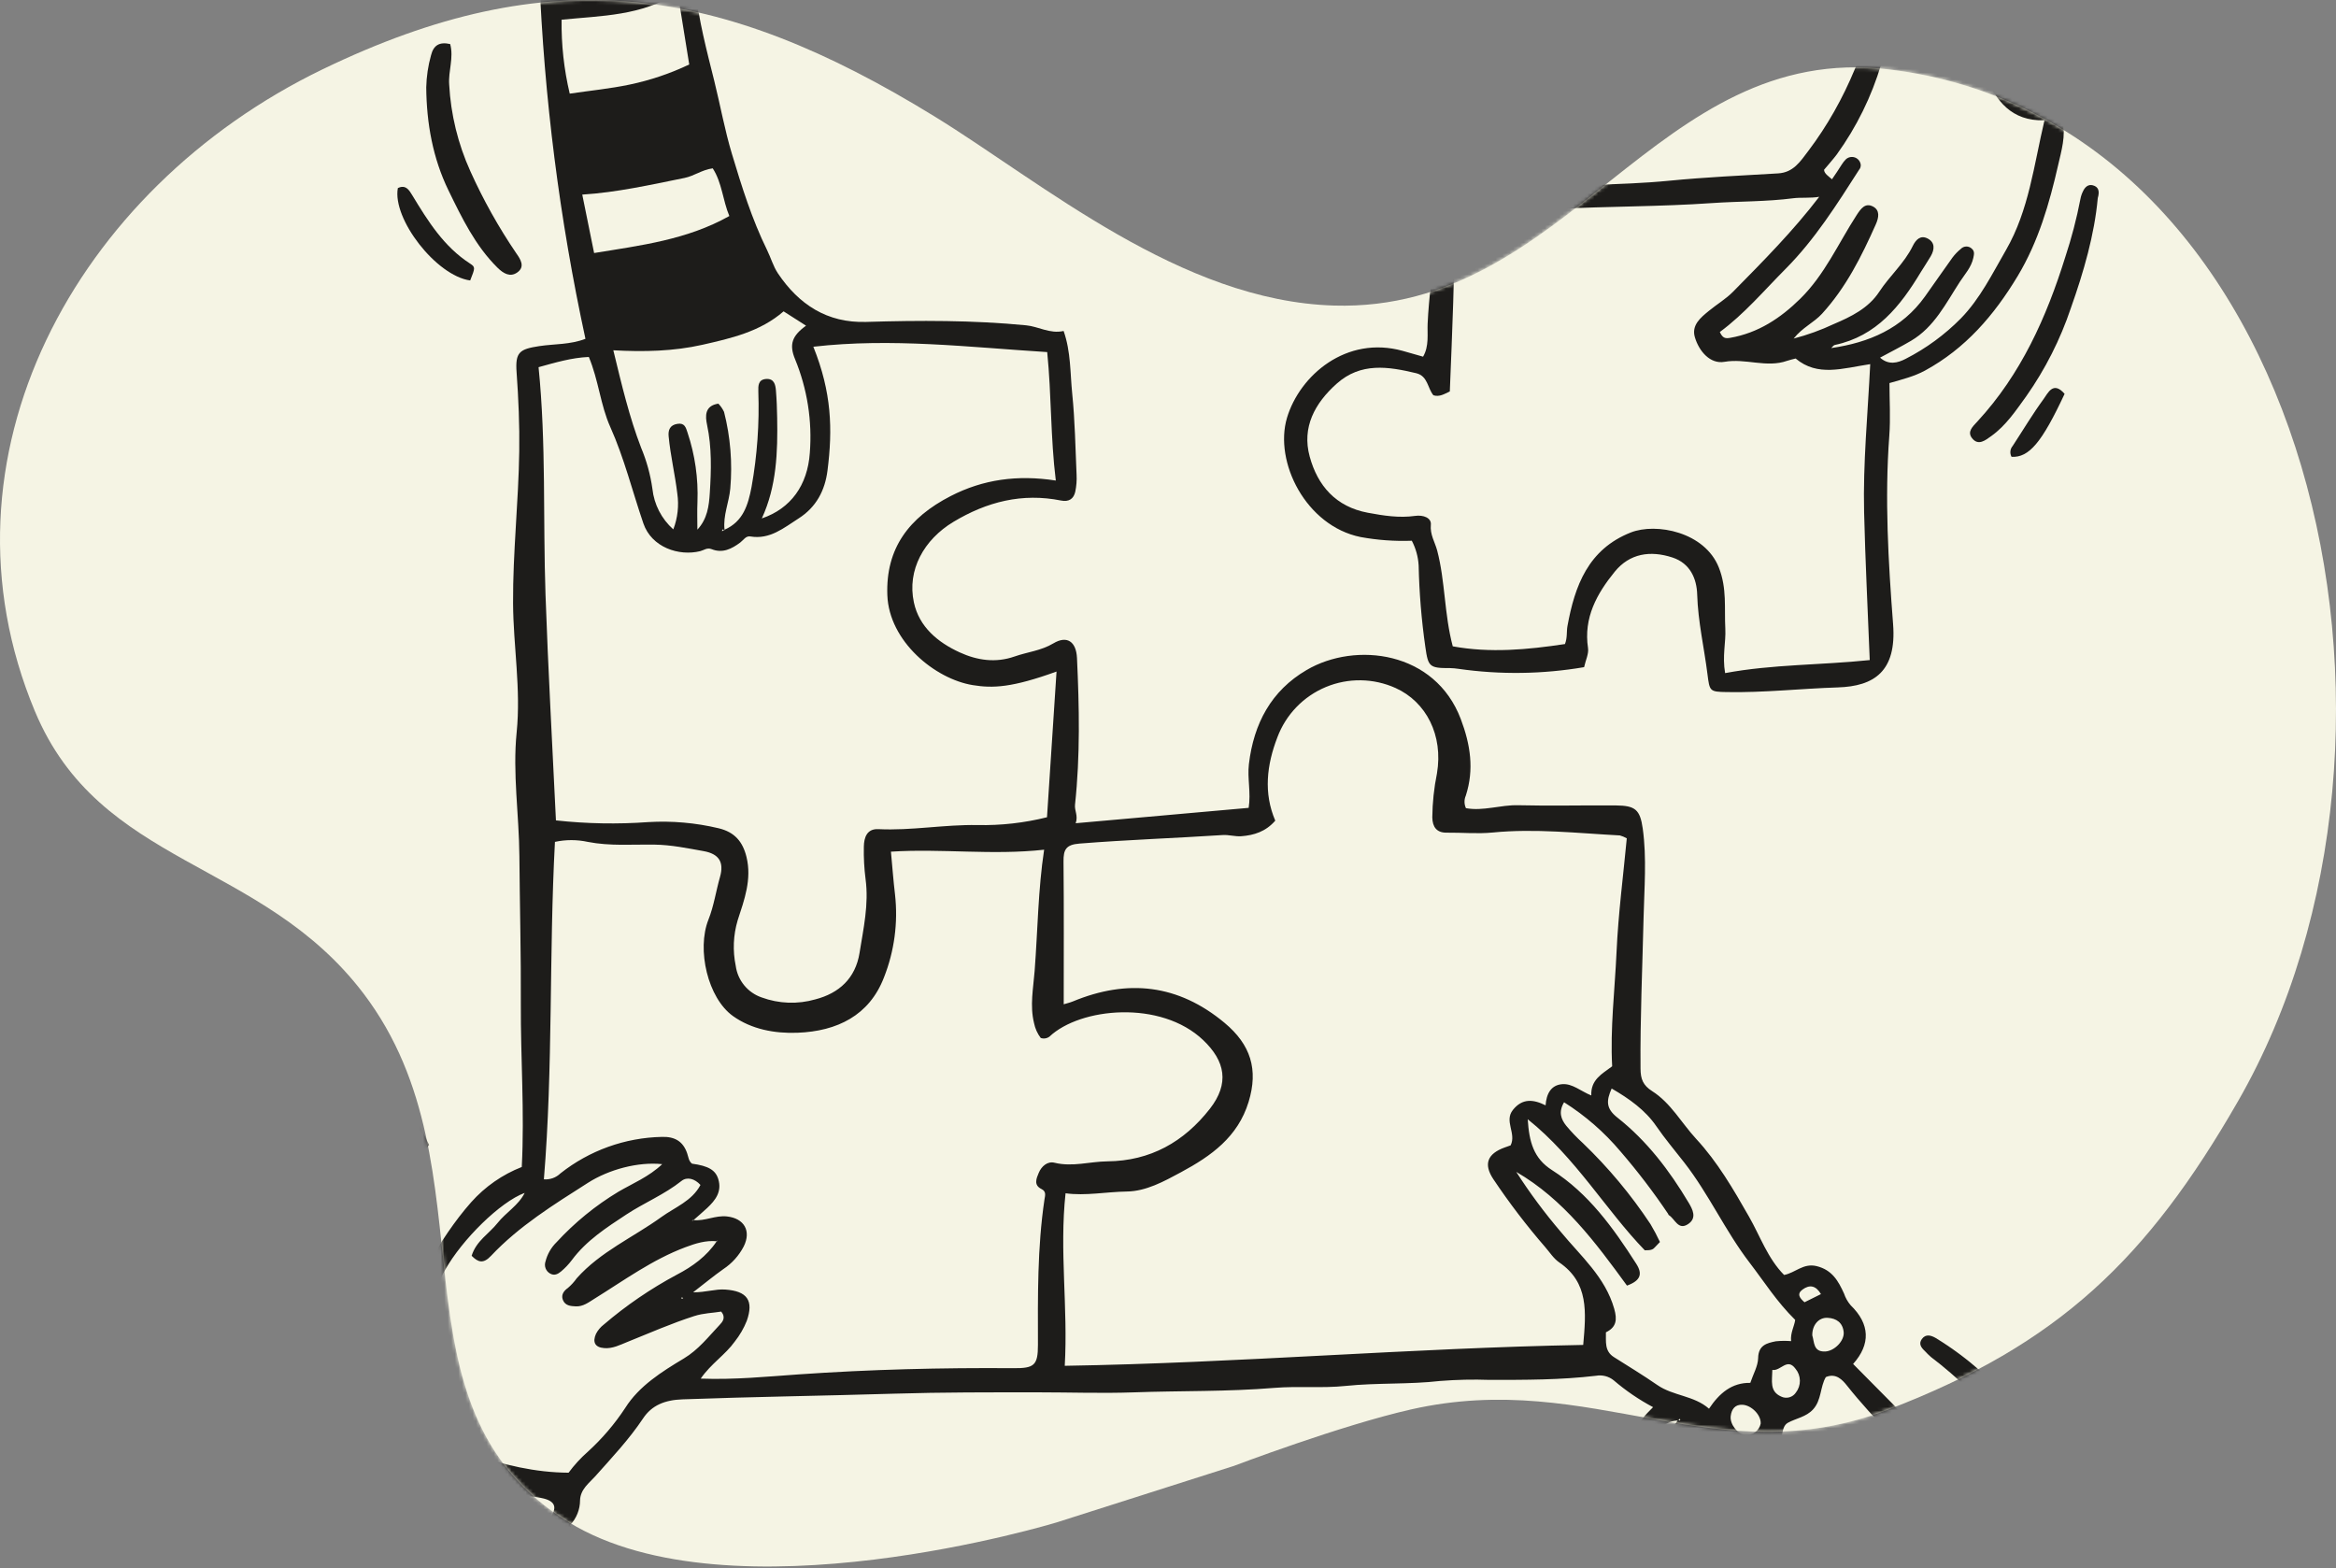 <svg width="660" height="443" viewBox="0 0 660 443" fill="none" xmlns="http://www.w3.org/2000/svg">
<rect x="0" y="0" width="660" height="443" fill="#808080" stroke="none"/>
<path d="M533.632 19.604C653 33.979 692.201 206.942 632.294 311.156C606.691 355.695 581.608 379.789 533.632 398.186C484.431 417.052 450.092 386.556 398.696 398.186C378.685 402.714 348.64 414.141 348.64 414.141L298.583 430.097C298.583 430.097 206.675 458.162 160.746 430.097C107.326 397.455 140.557 330.554 102.709 280.695C73.804 242.617 28.262 245.032 9.85 200.917C-20.035 129.312 21.24 53.398 91.101 19.604C155.426 -11.511 203.246 -4.501 264.106 32.937C294.636 51.718 333.583 85.072 376.933 86.327C443.419 88.253 467.595 11.652 533.632 19.604Z" fill="#F5F4E4"/>
<mask id="mask0_2780_1926" style="mask-type:alpha" maskUnits="userSpaceOnUse" x="0" y="0" width="660" height="443">
<path d="M533.632 19.604C653 33.979 692.201 206.942 632.294 311.156C606.691 355.695 581.608 379.789 533.632 398.186C484.431 417.052 450.092 386.556 398.696 398.186C378.685 402.714 348.64 414.141 348.64 414.141L298.583 430.097C298.583 430.097 206.675 458.162 160.746 430.097C107.326 397.455 140.557 330.554 102.709 280.695C73.804 242.617 28.262 245.032 9.85 200.917C-20.035 129.312 21.24 53.398 91.101 19.604C155.426 -11.511 203.246 -4.501 264.106 32.937C294.636 51.718 333.583 85.072 376.933 86.327C443.419 88.253 467.595 11.652 533.632 19.604Z" fill="#E4F5F2"/>
</mask>
<g mask="url(#mask0_2780_1926)">
<path d="M533.669 -7.546C533.936 -7.572 534.204 -7.591 534.473 -7.594C535.084 -7.554 535.691 -7.47 536.289 -7.34C537.236 -5.251 536.377 -3.406 535.947 -0.771C551.253 -1.864 566.062 3.935 581.924 0.01C583.281 -1.542 582.344 -4.695 584.179 -7.252C584.789 -7.522 585.449 -7.661 586.117 -7.661C586.784 -7.661 587.444 -7.522 588.054 -7.252C588.456 -6.631 588.691 -5.917 588.739 -5.179C588.787 -4.441 588.645 -3.703 588.328 -3.035C586.249 1.728 587.322 6.033 589.216 10.592C592.193 17.728 590.592 24.209 585.136 29.666C583.847 30.954 582.324 32.087 582.764 34.147C583.691 38.422 582.412 42.61 581.514 46.563C579.025 57.486 575.931 68.254 570.035 78.044C563.397 89.055 555.324 98.466 543.864 104.703C540.828 106.343 537.577 107.153 533.839 108.227C533.839 113.127 534.161 118.145 533.79 123.123C532.462 140.909 533.507 158.636 534.864 176.353C535.889 189.697 529.495 193.885 519.245 194.207C508.781 194.539 498.326 195.73 487.842 195.525C483.03 195.437 483.03 195.31 482.415 190.439C481.478 182.962 479.74 175.611 479.516 167.987C479.389 163.536 477.573 159.153 472.517 157.503C466.26 155.454 460.422 156.352 456.215 161.525C451.197 167.695 447.371 174.508 448.669 183.079C448.923 184.689 448.005 186.476 447.566 188.487C435.841 190.486 423.877 190.647 412.102 188.965C411.301 188.84 410.492 188.768 409.682 188.75C403.883 188.78 403.493 188.379 402.722 182.854C401.619 175.205 400.984 167.495 400.818 159.768C400.68 157.324 400.021 154.938 398.885 152.769C394.036 152.947 389.182 152.597 384.409 151.725C368.966 148.591 359.898 130.493 363.626 118.018C367.209 106.08 380.358 94.678 396.347 99.139C398.192 99.656 400.027 100.193 402.067 100.769C403.815 97.792 403.229 94.336 403.356 91.427C403.678 83.999 404.898 76.629 404.898 69.191C404.846 68.216 404.882 67.24 405.006 66.272C406.743 56.657 406.841 54.763 417.862 54.861C428.678 54.958 439.357 52.654 450.182 52.245C457.298 51.981 464.434 51.766 471.55 51.063C481.8 50.058 492.108 49.589 502.397 48.984C506.692 48.73 508.654 45.626 510.899 42.659C521.822 28.202 528.07 11.773 531.613 -5.807C531.879 -7.124 532.765 -8.133 533.8 -6.825C534.696 -5.695 534.614 -2.07 534.857 -0.617C534.876 -0.249 535.025 0.102 535.278 0.371C535.535 0.541 535.838 0.631 536.147 0.629C544.626 1.396 553.108 2.163 561.609 2.636C565.287 2.925 568.983 2.905 572.658 2.577C577.649 2.014 582.531 0.415 587.553 0.456C586.72 -0.591 586.161 -1.83 585.929 -3.147C585.696 -4.465 585.797 -5.82 586.223 -7.089C577.834 -7.682 577.611 -7.768 572.953 -7.682C571.175 -7.649 566.923 -7.682 565.144 -7.682C549.526 -7.682 548.051 -7.627 538.472 -6.99C536.839 -6.753 535.174 -6.904 533.611 -7.433" fill="#F5F4E4"/>
<path d="M525.971 480.396C526.283 478.786 525.346 477.683 524.555 476.423C519.616 468.497 514.472 460.668 509.962 452.508C504.505 442.629 499.673 432.409 494.421 422.413C493.035 419.758 492.118 416.722 489.677 414.691C481.634 421.622 477.046 419.201 472.136 414.994C468.348 416.146 465.82 415.238 463.467 412.163C458.85 406.13 462.716 401.884 467.05 397.55C463.068 395.438 459.332 392.891 455.912 389.956C455.224 389.402 454.426 389.002 453.571 388.781C452.715 388.561 451.823 388.525 450.953 388.677C440.957 389.868 430.913 389.848 420.858 389.848C416.2 389.681 411.536 389.782 406.889 390.151C398.046 391.166 389.123 390.629 380.24 391.547C373.564 392.25 366.76 391.556 360.063 392.103C346.797 393.206 333.512 392.894 320.236 393.372C311.314 393.685 302.314 393.362 293.372 393.362C279.794 393.362 266.186 393.323 252.598 393.743C232.675 394.348 212.752 394.612 192.828 395.344C187.85 395.52 184.16 397.003 181.681 400.742C177.717 406.687 172.876 411.802 168.171 417.093C166.511 418.957 163.983 420.724 163.885 423.857C163.881 426.46 162.878 428.962 161.084 430.847C163.788 435.161 163.983 435.62 162.46 439.427C159.509 446.611 155.794 453.458 151.381 459.848C146.715 466.75 141.892 473.554 137.139 480.396H44.326C50.29 469.278 57.679 459.077 64.688 448.623C71.258 438.812 78.169 429.256 85.236 419.806C87.355 416.976 91.044 414.838 91.64 411.499C92.331 407.497 94.463 403.886 97.633 401.347C105.638 394.719 105.921 384.372 110.529 376.163C117.557 363.658 123.511 350.519 133.146 339.625C137.056 335.24 141.946 331.838 147.417 329.697C148.228 314.079 147.076 298.841 147.154 283.594C147.222 269.674 146.851 255.744 146.744 241.824C146.656 230.169 144.801 218.484 145.973 206.887C147.213 194.607 145.026 182.571 144.958 170.408C144.879 156.078 146.5 141.827 146.705 127.516C146.812 120.039 146.49 112.61 145.953 105.152C145.543 99.471 146.803 98.632 152.376 97.782C156.623 97.138 161.074 97.402 165.408 95.723C158.095 61.951 153.728 27.607 152.357 -6.92C153.382 -7.935 154.748 -7.613 156.017 -7.613C167.741 -7.642 179.465 -7.545 191.179 -7.681C194.556 -7.721 196.079 -6.783 196.46 -3.123C197.387 5.682 199.661 14.253 201.799 22.833C203.507 29.695 204.747 36.695 206.787 43.459C209.56 52.694 212.439 61.918 216.715 70.626C217.789 72.803 218.452 75.223 219.78 77.215C225.705 86.039 233.71 91.291 244.73 90.949C259.802 90.49 274.874 90.451 289.907 91.906C293.441 92.248 296.633 94.385 300.508 93.507C302.578 99.383 302.343 105.387 302.939 111.224C303.71 118.809 303.837 126.462 304.169 134.095C304.256 135.715 304.131 137.34 303.798 138.927C303.349 140.919 302.021 141.856 299.815 141.417C288.823 139.21 278.837 141.739 269.339 147.459C261.071 152.447 256.22 161.028 258.211 170.223C259.695 177.085 264.917 181.458 271.145 184.309C276.094 186.574 281.297 187.345 286.656 185.47C290.278 184.192 294.134 183.85 297.599 181.771C301.465 179.448 304.061 181.253 304.286 185.89C304.93 199.713 305.213 213.545 303.729 227.338C303.544 229.027 304.676 230.442 303.915 232.58C320.383 231.116 336.548 229.681 352.791 228.236C353.474 223.882 352.381 219.899 352.859 215.868C354.216 204.437 359.146 195.144 369.171 189.287C383.022 181.175 405.464 183.957 412.727 203.158C415.441 210.343 416.544 217.371 414.142 224.78C413.895 225.339 413.771 225.945 413.777 226.556C413.784 227.167 413.922 227.77 414.181 228.324C419.072 229.222 423.943 227.367 428.931 227.494C438.127 227.728 447.332 227.474 456.537 227.553C461.945 227.601 463.37 228.656 464.131 234.073C465.293 242.449 464.561 250.912 464.366 259.317C464.034 273.529 463.38 287.733 463.507 301.965C463.536 304.854 464.2 306.621 466.796 308.271C472.058 311.609 475.064 317.242 479.213 321.742C485.275 328.292 489.726 335.964 494.158 343.735C497.311 349.25 499.439 355.527 504.066 360.202C507.229 359.607 509.474 356.805 513.212 357.694C517.664 358.758 519.411 361.959 521.002 365.454C521.408 366.668 522.044 367.791 522.876 368.763C528.353 374.074 528.548 379.774 523.569 385.348C532.531 394.426 541.55 403.436 550.414 412.593C559.863 422.344 569.234 432.174 578.527 442.082C586.971 451.073 595.258 460.2 603.634 469.249C606.965 472.761 610.066 476.484 612.917 480.396H525.971Z" fill="#F5F4E4"/>
<path d="M612.917 480.396C610.066 476.484 606.965 472.761 603.634 469.249C595.258 460.2 586.971 451.073 578.527 442.082C569.234 432.184 559.863 422.354 550.414 412.593C541.55 403.436 532.531 394.426 523.569 385.348C528.548 379.774 528.353 374.074 522.876 368.763C522.044 367.791 521.408 366.668 521.002 365.454C519.411 361.959 517.664 358.758 513.212 357.694C509.474 356.805 507.229 359.607 504.066 360.202C499.439 355.527 497.311 349.25 494.158 343.735C489.726 335.964 485.275 328.292 479.213 321.742C475.064 317.242 472.058 311.609 466.796 308.271C464.2 306.621 463.536 304.854 463.506 301.965C463.38 287.733 464.034 273.529 464.365 259.317C464.561 250.912 465.293 242.449 464.131 234.073C463.37 228.656 461.945 227.601 456.537 227.553C447.332 227.474 438.126 227.728 428.931 227.494C423.943 227.367 419.072 229.222 414.181 228.324C413.922 227.77 413.784 227.167 413.777 226.556C413.771 225.945 413.895 225.339 414.142 224.78C416.544 217.371 415.441 210.343 412.727 203.158C405.464 183.957 383.022 181.175 369.171 189.287C359.146 195.144 354.216 204.437 352.859 215.868C352.381 219.9 353.474 223.882 352.791 228.236C336.548 229.681 320.383 231.116 303.915 232.58C304.676 230.442 303.544 229.027 303.729 227.338C305.213 213.545 304.93 199.713 304.286 185.89C304.061 181.253 301.465 179.448 297.599 181.771C294.134 183.85 290.278 184.192 286.656 185.47C281.297 187.345 276.094 186.574 271.145 184.309C264.917 181.458 259.695 177.085 258.211 170.223C256.22 161.028 261.071 152.447 269.339 147.459C278.837 141.739 288.823 139.21 299.815 141.417C302.021 141.856 303.349 140.919 303.798 138.927C304.131 137.34 304.256 135.715 304.169 134.095C303.837 126.462 303.71 118.809 302.939 111.224C302.343 105.387 302.577 99.383 300.508 93.507C296.633 94.385 293.441 92.248 289.907 91.906C274.874 90.451 259.802 90.49 244.73 90.949C233.71 91.291 225.705 86.039 219.78 77.215C218.452 75.223 217.789 72.803 216.715 70.626C212.439 61.918 209.56 52.694 206.787 43.459C204.747 36.695 203.507 29.695 201.799 22.833C199.661 14.253 197.387 5.682 196.46 -3.123C196.079 -6.783 194.556 -7.721 191.179 -7.681C179.465 -7.545 167.741 -7.642 156.017 -7.613C154.748 -7.613 153.382 -7.935 152.357 -6.92C153.728 27.607 158.095 61.951 165.408 95.723C161.074 97.402 156.623 97.138 152.376 97.782C146.803 98.632 145.543 99.471 145.953 105.152C146.49 112.61 146.812 120.039 146.705 127.516C146.5 141.827 144.879 156.078 144.958 170.408C145.026 182.571 147.213 194.607 145.973 206.887C144.801 218.484 146.656 230.169 146.744 241.824C146.851 255.744 147.222 269.674 147.154 283.594C147.076 298.841 148.228 314.079 147.418 329.697C141.946 331.838 137.056 335.24 133.146 339.625C123.511 350.519 117.557 363.658 110.529 376.163C105.921 384.372 105.638 394.719 97.633 401.347C94.463 403.886 92.331 407.497 91.64 411.499C91.044 414.838 87.355 416.976 85.236 419.806C78.169 429.256 71.258 438.812 64.688 448.623C57.679 459.077 50.29 469.278 44.326 480.396H137.139C141.892 473.554 146.715 466.75 151.381 459.848C155.795 453.458 159.509 446.611 162.46 439.427C163.983 435.62 163.788 435.161 161.084 430.847C162.878 428.962 163.881 426.46 163.885 423.857C163.983 420.724 166.511 418.957 168.171 417.093C172.876 411.802 177.717 406.687 181.681 400.742C184.16 397.003 187.85 395.52 192.828 395.344C212.752 394.612 232.675 394.348 252.598 393.743C266.186 393.323 279.794 393.362 293.372 393.362C302.314 393.362 311.314 393.685 320.236 393.372C333.512 392.894 346.797 393.206 360.063 392.103C366.76 391.556 373.564 392.25 380.24 391.547C389.124 390.629 398.046 391.166 406.889 390.151C411.536 389.782 416.2 389.681 420.858 389.848C430.913 389.848 440.957 389.868 450.953 388.677C451.823 388.525 452.715 388.561 453.571 388.781C454.426 389.002 455.224 389.402 455.912 389.956C459.332 392.891 463.068 395.438 467.05 397.55C462.716 401.884 458.85 406.131 463.467 412.163C465.82 415.238 468.348 416.146 472.136 414.994C477.046 419.201 481.634 421.622 489.677 414.691C492.118 416.722 493.035 419.758 494.421 422.413C499.673 432.409 504.505 442.629 509.962 452.508C514.472 460.668 519.616 468.497 524.555 476.423C525.346 477.683 526.283 478.786 525.971 480.396H612.917ZM520.904 376.348C521.139 378.798 518.298 381.717 515.653 381.824C512.275 381.961 512.627 379.13 512.031 377.266C511.983 374.357 513.847 372.18 516.346 372.307C518.855 372.434 520.641 373.693 520.904 376.348ZM509.279 364.322C511.299 362.838 513.066 363.199 514.481 365.61C512.812 366.44 511.299 367.192 509.835 367.914C508.507 366.762 507.57 365.581 509.279 364.322ZM507.395 393.431C506.954 394.097 506.285 394.579 505.513 394.784C504.741 394.989 503.92 394.904 503.207 394.544C499.917 393.06 500.698 390.17 500.747 387.027C503.109 387.437 504.915 383.464 507.287 386.695C508.073 387.636 508.512 388.818 508.532 390.044C508.551 391.27 508.15 392.465 507.395 393.431ZM221.391 87.962C223.655 89.407 225.647 90.686 227.736 92.013C223.772 94.864 222.913 97.314 224.622 101.453C228.08 109.839 229.512 118.922 228.8 127.965C228.165 137.063 223.45 143.681 215.241 146.463C219.438 137.385 219.751 127.711 219.575 117.979C219.536 115.412 219.438 112.844 219.224 110.287C219.087 108.637 218.696 106.919 216.461 107.066C214.196 107.222 214.206 108.979 214.255 110.638C214.575 119.652 213.934 128.674 212.342 137.551C211.365 142.676 209.97 147.342 204.708 149.655C204.706 149.701 204.71 149.747 204.718 149.792C204.667 149.773 204.618 149.75 204.571 149.724C204.386 149.851 204.21 149.977 204.015 150.095C203.976 149.431 204.279 149.587 204.571 149.724C204.596 149.714 204.619 149.701 204.64 149.685C204.659 149.675 204.689 149.665 204.708 149.655C204.24 145.653 205.977 141.953 206.329 138.039C206.969 130.771 206.375 123.448 204.571 116.378C204.166 115.515 203.622 114.723 202.961 114.035C199.056 114.631 199.251 117.569 199.769 120.019C201.135 126.442 200.95 132.856 200.54 139.318C200.306 142.978 199.857 146.58 197.036 149.636C197.036 147.02 196.938 144.404 197.055 141.788C197.31 135.151 196.361 128.523 194.253 122.225C193.775 120.761 193.433 119.414 191.384 119.746C189.275 120.078 188.748 121.503 188.914 123.25C189.422 128.697 190.72 134.027 191.364 139.464C191.859 142.87 191.469 146.346 190.232 149.558C186.905 146.602 184.799 142.513 184.326 138.088C183.77 134.118 182.704 130.237 181.153 126.54C177.805 117.842 175.667 108.774 173.286 98.964C181.954 99.442 190.349 99.237 198.441 97.412C206.524 95.586 214.792 93.712 221.391 87.962ZM158.673 5.565C169.976 4.433 181.28 4.501 191.462 -2.059C192.565 4.755 193.619 11.315 194.732 18.216C189.35 20.78 183.68 22.691 177.844 23.907C172.349 25.059 166.726 25.605 160.967 26.455C159.343 19.613 158.573 12.596 158.673 5.565ZM164.51 54.978C174.291 54.363 183.818 52.206 193.394 50.273C196.167 49.707 198.373 47.94 201.37 47.559C204.015 51.63 204.201 56.628 206.065 61.03C194.136 67.736 181.153 69.318 167.858 71.485C166.726 65.901 165.623 60.435 164.51 54.978ZM166.365 100.848C169.147 107.505 169.645 114.445 172.417 120.605C176.37 129.429 178.664 138.791 181.778 147.879C184.101 154.653 191.842 157.211 197.846 155.708C198.89 155.444 199.769 154.634 201.067 155.151C204.142 156.381 206.719 155.083 209.15 153.267C210.038 152.603 210.731 151.344 211.98 151.559C217.545 152.486 221.43 149.148 225.627 146.473C230.615 143.291 233.085 138.576 233.798 132.924C235.281 121.249 234.988 110.873 229.795 97.958C251.905 95.42 273.713 98.085 295.871 99.471C297.101 111.634 296.789 123.602 298.302 135.765C287.496 134.086 277.754 135.433 268.598 140.148C256.864 146.18 250.207 154.888 250.705 168.153C251.193 181.166 264.127 191.825 274.855 193.563C280.526 194.49 285.944 194.275 298.507 189.727C297.599 203.578 296.711 217.127 295.813 230.891C289.402 232.491 282.808 233.233 276.202 233.097C266.811 232.921 257.547 234.708 248.167 234.249C244.916 234.093 244.116 236.621 244.067 239.188C244 242.258 244.163 245.329 244.555 248.374C245.511 255.471 243.95 262.333 242.847 269.234C241.695 276.38 237.097 280.597 230.361 282.344C225.368 283.775 220.048 283.581 215.172 281.788C213.249 281.125 211.548 279.94 210.259 278.366C208.969 276.793 208.143 274.892 207.871 272.875C206.986 268.604 207.174 264.181 208.417 260C210.292 254.241 212.459 248.433 210.907 242.097C209.843 237.773 207.558 235.088 203.058 234.005C196.548 232.452 189.845 231.864 183.164 232.258C174.47 232.888 165.737 232.728 157.072 231.779C156.057 210.333 154.856 189.16 154.124 167.968C153.392 146.649 154.338 125.281 152.162 103.737C156.906 102.429 161.474 101.053 166.365 100.848ZM127.641 469.376C117.489 467.892 116.864 466.906 121.139 459.507C129.105 459.663 130.423 461.566 127.641 469.376ZM128.607 450.546C128.374 448.673 128.655 446.772 129.42 445.047C130.186 443.323 131.406 441.839 132.951 440.755C134.952 441.37 137.021 441.624 138.613 442.961C139.511 452.039 136.904 454.079 128.607 450.546ZM155.158 429.197C135.645 424.931 117.86 415.97 99.049 409.732C99.273 407.234 101.294 406.17 102.007 404.354C104.379 404.403 105.902 405.73 107.444 406.755C113.818 410.982 121.208 412.925 128.031 416.136C130.598 417.337 133.234 418.401 135.762 419.67C141.18 422.403 147.193 422.11 152.933 423.213C157.023 423.994 157.618 425.986 155.158 429.197ZM176.673 397.736C173.683 402.292 170.131 406.454 166.101 410.123C164.076 411.905 162.246 413.898 160.644 416.068C141.58 415.96 125.259 407.39 108.313 400.996C112.517 386.318 118.365 372.162 125.747 358.797C130.569 350.187 141.336 339.566 148.237 337.019C146.5 340.533 142.937 342.544 140.565 345.54C138.183 348.547 134.562 350.558 133.253 354.785C135.059 356.61 136.524 357.147 138.72 354.814C146.656 346.38 156.447 340.338 166.121 334.168C172.085 330.361 180.343 328.184 187.098 328.897C183.32 332.48 178.791 334.315 174.74 336.677C168.253 340.584 162.356 345.396 157.228 350.968C155.709 352.463 154.632 354.348 154.114 356.415C153.903 357.04 153.916 357.719 154.151 358.335C154.386 358.952 154.829 359.467 155.402 359.792C156.642 360.515 157.677 359.919 158.526 359.207C159.645 358.27 160.654 357.209 161.533 356.044C165.642 350.48 171.372 346.8 176.995 343.1C182.052 339.781 187.733 337.468 192.545 333.641C194.117 332.401 196.264 332.968 197.904 334.774C195.493 339.332 190.71 341.06 186.854 343.842C178.879 349.601 169.645 353.604 162.938 361.149C162.219 362.164 161.376 363.085 160.43 363.892C159.493 364.546 158.419 365.688 159.024 367.231C159.678 368.91 161.23 369.007 162.685 369.076C164.754 369.163 166.287 367.953 167.966 366.909C176.341 361.715 184.326 355.858 193.678 352.354C196.567 351.271 199.398 350.392 202.502 350.675C202.521 350.656 202.531 350.626 202.551 350.607L202.785 350.411L202.639 350.685C202.594 350.677 202.548 350.673 202.502 350.675C199.681 354.912 195.64 357.83 191.247 360.115C183.857 364.063 176.919 368.802 170.552 374.249C169.648 374.945 168.908 375.832 168.385 376.846C167.39 379.091 168.005 380.663 170.718 380.868C173.09 381.053 175.121 379.989 177.22 379.14C183.506 376.612 189.695 373.888 196.167 371.809C198.832 370.96 201.379 370.95 203.771 370.55C205.177 372.268 204.103 373.488 203.332 374.298C200.149 377.666 197.338 381.326 193.18 383.816C186.952 387.544 180.548 391.586 176.673 397.736ZM193.033 366.762C192.916 366.811 192.799 366.899 192.692 366.889C192.594 366.879 192.496 366.762 192.409 366.694C192.516 366.645 192.633 366.557 192.74 366.567C192.838 366.577 192.936 366.694 193.033 366.762ZM293.48 331.357C292.835 332.89 291.967 334.803 294.241 335.916C295.705 336.628 295.256 337.829 295.1 338.864C293.07 352.5 293.226 366.225 293.255 379.96C293.265 385.787 292.142 386.578 286.364 386.539C266.089 386.383 245.843 386.89 225.598 388.296C216.637 388.921 207.627 389.838 197.973 389.487C200.901 385.241 204.952 382.742 207.617 378.993C209.012 377.229 210.146 375.273 210.985 373.185C213.015 367.416 211.121 364.751 204.894 364.322C202.102 364.126 199.466 365.132 195.825 365.103C199.085 362.584 201.662 360.456 204.376 358.543C206.798 356.938 208.773 354.745 210.116 352.169C212.332 347.747 210.243 344.203 205.382 343.666C202.092 343.305 199.154 345.052 195.942 344.701C195.913 344.73 195.884 344.75 195.854 344.779C195.688 344.886 195.513 345.004 195.483 345.023C195.503 344.994 195.63 344.838 195.757 344.681C195.818 344.693 195.88 344.7 195.942 344.701C197.231 343.569 198.549 342.446 199.808 341.275C202.141 339.088 203.996 336.667 202.951 333.163C202.17 330.566 200.169 329.395 195.522 328.76C194.566 328.048 194.497 326.828 194.136 325.803C192.955 322.386 190.564 321.098 187.059 321.195C176.613 321.402 166.522 325.026 158.331 331.513C157.717 332.108 156.983 332.564 156.178 332.852C155.374 333.14 154.517 333.252 153.665 333.182C156.291 301.516 155.09 269.762 156.789 237.851C159.844 237.186 163.007 237.186 166.062 237.851C172.349 239.081 178.664 238.534 184.912 238.622C189.695 238.691 194.205 239.647 198.783 240.457C203.097 241.228 204.64 243.532 203.42 247.779C202.277 251.771 201.711 255.89 200.159 259.815C196.791 268.288 199.974 281.983 207.109 287.069C212.322 290.778 218.804 292.028 225.354 291.774C236.531 291.344 245.609 286.883 249.738 276.175C252.691 268.724 253.767 260.662 252.872 252.698C252.393 248.716 252.11 244.723 251.72 240.614C266.069 239.686 280.37 241.678 295.003 240.057C293.294 251.273 293.197 262.831 292.318 274.33C291.947 279.191 290.932 284.082 292.152 289.041C292.454 290.569 293.101 292.009 294.046 293.248C294.456 293.39 294.894 293.43 295.323 293.363C295.752 293.297 296.158 293.127 296.506 292.867C305.194 284.658 327.967 282.422 339.964 293.873C346.153 299.778 347.432 306.094 341.819 313.269C334.537 322.581 325.039 327.999 312.866 328.106C307.898 328.155 303.007 329.746 297.941 328.497C295.959 327.999 294.251 329.493 293.48 331.357ZM447.312 379.969C398.407 380.848 349.814 385.085 300.83 385.866C301.777 369.339 299.288 353.438 301.055 337.126C306.707 337.907 312.505 336.716 318.391 336.628C323.799 336.55 328.797 333.807 333.649 331.191C342.19 326.593 349.736 321.244 352.771 311.316C355.573 302.141 353.377 295.142 345.968 288.963C332.868 278.059 318.606 276.526 303.134 282.92C302.246 283.281 301.289 283.496 300.537 283.73C300.537 270.152 300.615 256.779 300.479 243.405C300.45 240.047 301.152 238.632 304.979 238.329C318.46 237.256 331.96 236.797 345.45 235.918C347.198 235.801 348.994 236.387 350.741 236.25C354.275 235.967 357.594 234.981 360.307 231.848C356.969 224.077 357.877 216.122 360.913 208.283C362.103 205.109 363.931 202.212 366.285 199.772C368.639 197.332 371.468 195.401 374.598 194.098C377.728 192.795 381.092 192.148 384.482 192.197C387.872 192.246 391.216 192.99 394.307 194.383C402.936 198.278 407.817 207.707 405.991 218.513C405.157 222.601 404.715 226.759 404.674 230.93C404.732 233.663 405.923 235.284 408.734 235.245C413.049 235.196 417.354 235.625 421.688 235.206C433.704 234.024 445.682 235.391 457.669 236.026C458.351 236.218 459.007 236.493 459.622 236.846C458.626 247.427 457.22 258.136 456.732 268.893C456.244 279.728 454.907 290.524 455.492 301.252C452.603 303.41 449.401 305.03 449.596 309.491C446.629 308.29 444.267 306.084 441.406 306.299C438.185 306.533 436.897 309.081 436.682 312.283C433.197 310.545 430.112 310.262 427.457 313.562C424.89 316.763 428.492 320.19 426.803 323.587C426.344 323.753 425.759 323.958 425.163 324.172C420.282 325.92 419.072 328.829 421.893 333.095C426.387 339.815 431.296 346.247 436.594 352.354C437.863 353.828 438.966 355.575 440.528 356.649C448.933 362.389 448.122 370.706 447.312 379.969ZM474.196 401.25C474.175 401.275 474.152 401.298 474.127 401.318H473.99C472.178 403.849 470.845 406.691 470.057 409.703C466.699 407.975 467.04 406.013 469.129 403.739C469.717 403.009 470.456 402.414 471.295 401.996C472.134 401.579 473.054 401.347 473.99 401.318L474.049 401.23C474.098 401.232 474.147 401.238 474.196 401.25C474.361 401.103 474.508 400.957 474.664 400.801C474.869 401.464 474.498 401.308 474.196 401.25ZM484.709 409.498C484.269 411.773 482.385 412.3 480.365 412.72C478.647 411.861 476.158 411.802 476.304 408.874C476.286 407.818 476.678 406.796 477.396 406.023C478.115 405.249 479.106 404.784 480.16 404.725C482.229 404.461 485.08 407.575 484.709 409.498ZM482.854 397.989C478.617 394.251 472.731 394.407 468.231 391.283C464.239 388.521 460.08 386.002 455.98 383.406C453.267 381.688 453.784 378.993 453.725 376.407C456.703 374.962 456.947 372.844 456.078 369.769C453.521 360.769 446.629 354.892 441.026 348.088C436.431 342.716 432.21 337.034 428.394 331.084C441.807 338.864 450.816 351.056 459.68 363.209C463.575 361.794 464.122 359.89 462.296 357.04C455.814 346.927 448.825 337.155 438.517 330.596C433.275 327.267 432.045 322.591 431.635 316.207C445.262 327.12 453.735 341.919 464.707 353.233C466.572 353.281 467.079 352.93 467.528 352.422C467.958 351.944 468.417 351.485 468.993 350.89C468.184 349.157 467.288 347.466 466.308 345.824C460.8 337.512 454.39 329.835 447.195 322.933C445.516 321.402 443.944 319.758 442.49 318.013C441.065 316.217 440.254 314.157 441.904 311.414C447.898 315.192 453.272 319.875 457.835 325.295C462.66 330.885 467.145 336.759 471.267 342.885C471.355 343.012 471.384 343.227 471.501 343.295C473.239 344.34 474.117 347.708 476.948 345.833C479.535 344.106 478.207 341.646 477.085 339.762C471.677 330.683 465.283 322.288 456.966 315.738C453.696 313.152 453.823 310.994 455.346 307.529C460.324 310.399 464.834 313.63 467.928 318.12C470.408 321.722 473.19 325.022 475.865 328.448C482.815 337.36 487.451 347.786 494.333 356.747C498.424 362.077 502.026 367.816 507.199 372.892C506.994 374.62 505.793 376.592 506.047 378.896C504.62 378.784 503.187 378.797 501.762 378.935C499.175 379.452 496.813 380.028 496.735 383.679C496.686 385.944 495.358 388.189 494.519 390.688C489.306 390.6 485.773 393.597 482.854 397.989ZM493.143 405.379C491.044 405.32 488.691 402.392 488.984 400.069C489.228 398.136 490.195 396.73 492.371 396.877C494.89 397.052 497.584 399.766 497.457 402.197C497.255 403.164 496.703 404.024 495.907 404.611C495.111 405.198 494.127 405.471 493.143 405.379ZM516.522 449.296C513.652 447.881 512.666 445.06 511.289 442.59C506.74 434.449 503.08 425.839 498.014 417.952C497.057 416.478 496.032 415.023 495.124 413.549C495.398 411.978 496.872 412.368 497.76 411.822C498.99 411.05 500.034 409.977 501.294 409.283C504.329 407.624 502.738 403.29 505.14 401.962C507.453 400.693 510.274 400.332 512.236 398.204C514.667 395.578 514.228 391.84 515.858 389.058C518.737 387.818 520.592 389.897 521.803 391.42C529.524 401.142 538.612 409.606 547.154 419.006C541.199 433.541 531.916 444.415 516.522 449.296Z" fill="#1D1C1A"/>
<path d="M589.216 10.592C587.322 6.033 586.249 1.728 588.328 -3.035C588.645 -3.703 588.787 -4.441 588.739 -5.179C588.691 -5.917 588.456 -6.631 588.055 -7.252C587.444 -7.522 586.784 -7.661 586.117 -7.661C585.45 -7.661 584.79 -7.522 584.179 -7.252C582.344 -4.695 583.281 -1.542 581.924 0.01C566.062 3.934 551.253 -1.864 535.947 -0.771C536.377 -3.406 537.236 -5.251 536.289 -7.34C535.691 -7.47 535.084 -7.555 534.473 -7.594C533.692 -7.584 532.911 -7.448 532.179 -7.369C531.96 -6.861 531.771 -6.339 531.613 -5.808C528.07 11.773 521.822 28.202 510.899 42.658C508.654 45.626 506.692 48.73 502.397 48.984C492.108 49.589 481.8 50.058 471.55 51.063C464.434 51.766 457.298 51.981 450.182 52.244C439.357 52.654 428.677 54.958 417.862 54.86C406.841 54.763 406.743 56.657 405.006 66.272C404.882 67.239 404.846 68.216 404.898 69.19C404.898 76.629 403.678 83.999 403.356 91.427C403.229 94.336 403.815 97.792 402.067 100.769C400.027 100.193 398.192 99.656 396.347 99.139C380.358 94.678 367.209 106.079 363.626 118.018C359.898 130.493 368.966 148.591 384.409 151.724C389.182 152.596 394.036 152.947 398.885 152.769C400.021 154.937 400.68 157.324 400.818 159.768C400.984 167.495 401.619 175.204 402.721 182.854C403.493 188.379 403.883 188.779 409.681 188.75C410.492 188.768 411.301 188.84 412.102 188.965C423.877 190.647 435.841 190.485 447.566 188.486C448.005 186.476 448.923 184.689 448.669 183.079C447.371 174.508 451.197 167.694 456.215 161.525C460.422 156.351 466.259 155.453 472.517 157.503C477.573 159.153 479.389 163.536 479.516 167.987C479.74 175.611 481.478 182.961 482.415 190.439C483.03 195.31 483.03 195.437 487.842 195.524C498.326 195.729 508.781 194.539 519.245 194.207C529.495 193.885 535.889 189.697 534.864 176.353C533.507 158.636 532.462 140.909 533.79 123.123C534.161 118.145 533.839 113.127 533.839 108.227C537.577 107.153 540.828 106.343 543.864 104.703C555.324 98.465 563.397 89.055 570.035 78.044C575.931 68.253 579.025 57.486 581.514 46.563C582.412 42.61 583.691 38.422 582.764 34.146C582.324 32.087 583.847 30.954 585.136 29.666C590.593 24.209 592.193 17.727 589.216 10.592ZM566.774 70.616C562.909 77.302 559.463 84.379 553.987 89.983C549.445 94.579 544.199 98.421 538.446 101.365C536.182 102.546 533.605 103.219 531.184 101.042C534.132 99.442 537.09 97.958 539.94 96.279C546.539 92.394 549.789 85.668 553.743 79.596C555.129 77.478 556.954 75.526 557.53 72.871C557.745 71.836 557.96 71.006 557.091 70.245C556.883 70.046 556.638 69.891 556.369 69.788C556.101 69.685 555.815 69.635 555.528 69.642C555.24 69.65 554.957 69.714 554.694 69.83C554.432 69.947 554.195 70.114 553.997 70.323C553.116 71.037 552.326 71.857 551.644 72.763C549.008 76.414 546.48 80.123 543.864 83.774C537.382 92.843 528.06 96.786 517.381 98.338C517.722 98.036 518.015 97.538 518.396 97.46C530.217 94.961 536.924 86.459 542.702 76.863C543.61 75.36 544.616 73.915 545.494 72.402C546.597 70.499 546.773 68.488 544.606 67.375C542.585 66.34 541.277 67.736 540.408 69.513C538.036 74.374 533.888 77.947 530.959 82.417C527.894 87.103 522.935 89.495 518.123 91.544C514.472 93.258 510.672 94.634 506.77 95.654C509.22 92.53 512.481 91.154 514.794 88.626C521.578 81.197 525.951 72.431 529.973 63.402C530.842 61.459 531.213 59.38 529.144 58.326C526.986 57.223 525.746 58.95 524.585 60.737C519.411 68.702 515.575 77.566 508.664 84.37C503.07 89.885 496.764 94.063 488.819 95.449C487.413 95.693 486.691 95.508 485.91 93.799C492.811 88.713 498.414 82.076 504.515 75.936C512.783 67.619 518.982 57.76 525.258 47.959C525.585 47.581 525.752 47.091 525.727 46.592C525.679 46.126 525.501 45.682 525.213 45.312C524.925 44.941 524.54 44.658 524.1 44.496C523.66 44.333 523.183 44.297 522.724 44.392C522.264 44.486 521.84 44.708 521.5 45.031C521.073 45.461 520.696 45.939 520.378 46.456C519.48 47.881 518.552 49.28 517.596 50.653C517.313 50.888 515.66 52.54 515.36 52.84C513.408 54.792 514.384 53.816 513.994 55.602C506.663 65.208 498.141 73.798 489.648 82.417C487.637 84.457 485.09 85.961 482.854 87.796C480.482 89.729 477.837 91.867 478.862 95.283C480.043 99.266 483.206 102.926 487.208 102.224C493.221 101.169 499.107 104 504.945 101.931C505.687 101.667 506.467 101.521 507.326 101.286C513.554 106.509 520.544 104.059 528.402 102.878C527.709 116.973 526.342 130.854 526.674 144.745C527.006 158.44 527.699 172.126 528.265 186.485C514.355 187.93 500.845 187.657 487.403 190.165C486.564 185.265 487.657 181.458 487.462 177.661C487.149 171.892 487.969 166.279 485.646 160.373C481.673 150.26 467.89 147.625 460.754 150.436C448.708 155.19 444.921 165.498 442.851 176.929C442.578 178.481 442.861 180.121 442.158 181.956C431.635 183.547 421.025 184.543 410.453 182.6C408.022 173.434 408.354 164.278 406.05 155.522C405.426 153.159 403.991 151.061 404.264 148.23C404.449 146.316 402.175 145.418 399.813 145.75C395.332 146.385 390.91 145.692 386.469 144.862C377.381 143.173 372.256 137.17 370.03 128.98C367.785 120.741 371.446 113.947 377.654 108.403C384.487 102.302 392.247 103.561 400.115 105.435C403.434 106.226 403.307 109.662 404.986 111.673C406.695 112.21 408.051 111.321 409.623 110.589C410.306 93.926 410.999 77.175 411.097 59.985C421.132 60.327 430.396 59.526 439.669 59.038C454.321 58.267 468.993 58.404 483.645 57.379C491.318 56.842 499.058 57.008 506.721 56.002C508.722 55.739 511.602 56.022 513.994 55.602C515.233 53.982 516.444 52.332 517.596 50.653C516.727 49.862 515.38 49.052 515.36 47.959C515.36 47.959 518.308 44.552 518.982 43.596C524.549 35.873 528.779 27.271 531.496 18.147C541.238 19.104 550.931 20.061 560.82 21.027C563.875 28.465 568.278 34.273 577.639 33.99C574.642 46.602 573.246 59.409 566.774 70.616ZM580.646 24.277C578.137 27.362 574.281 27.401 571.235 24.795C565.564 19.943 566.345 10.25 572.7 6.551C575.013 5.194 578.42 6.121 580.684 8.893C581.439 10.044 582.076 11.267 582.588 12.544C580.236 13.062 578.527 13.432 576.858 13.794C575.579 13.188 576.78 12.056 576.224 11.246C575.599 10.319 575.326 9.04 573.871 9.176C573.305 9.198 572.765 9.418 572.346 9.798C571.926 10.179 571.654 10.695 571.577 11.256C570.894 13.95 569.908 16.82 572.397 18.87C574.701 20.773 577.307 19.768 579.552 18.206C580.714 17.405 581.778 16.449 583.203 15.316C584.043 19.006 582.608 21.857 580.646 24.277Z" fill="#1D1C1A"/>
<path d="M146.11 77C144.128 78.367 142.264 77.303 140.555 75.624C134.259 69.396 130.481 61.518 126.713 53.797C122.291 44.719 120.515 34.83 120.427 24.688C120.497 21.627 120.95 18.587 121.774 15.639C122.496 12.74 124.185 11.764 127.192 12.447C128.246 16.342 126.635 20.051 126.909 23.878C127.365 32.353 129.397 40.669 132.902 48.399C136.537 56.464 140.864 64.198 145.836 71.514C147.047 73.232 148.472 75.36 146.11 77Z" fill="#1D1C1A"/>
<path d="M592.692 55.964C591.754 66.282 588.738 76.746 585.087 87.044C582.112 95.905 577.87 104.29 572.495 111.937C569.557 115.988 566.785 120.195 562.636 123.172C560.947 124.383 558.927 126.071 557.15 123.768C555.754 121.952 557.306 120.566 558.702 119.053C571.002 105.728 578.206 89.641 583.526 72.578C585.298 67.219 586.723 61.75 587.791 56.208C587.941 55.408 588.208 54.636 588.582 53.914C589.119 52.83 590.007 52.01 591.296 52.352C592.789 52.752 593.326 53.846 592.692 55.964Z" fill="#1D1C1A"/>
<path d="M596.967 437.259C591.647 433.677 588.943 427.722 585.107 422.861C579.344 415.734 573.147 408.969 566.55 402.606C559.805 395.929 553.167 389.135 545.573 383.395C544.959 382.858 544.376 382.288 543.826 381.687C542.81 380.74 542.01 379.666 542.986 378.309C544.099 376.767 545.632 377.284 546.881 377.997C551.435 380.771 555.726 383.957 559.698 387.514C573.462 399.17 585.674 412.24 595.357 427.546C596.382 429.177 597.934 430.348 598.91 432.105C600.345 434.711 600.033 436.293 596.967 437.259Z" fill="#1D1C1A"/>
<path d="M111.134 336.355C110.574 337.072 109.754 337.539 108.851 337.656C107.949 337.773 107.037 337.53 106.312 336.98C101.685 334.08 98.542 329.717 95.213 325.607C89.691 318.902 84.535 311.903 79.771 304.64C78.384 302.473 76.735 300.276 78.814 297.367C82.221 297.133 83.782 299.417 85.237 301.457C92.929 312.283 102.203 321.8 110.529 332.109C111.749 333.602 112.355 334.959 111.134 336.355Z" fill="#1D1C1A"/>
<path d="M401.375 30.847C401.08 31.422 400.741 31.974 400.359 32.496C394.932 38.695 392.745 46.377 391.555 54.118C390.461 61.264 389.368 68.819 393.917 75.555C394.21 75.994 393.956 76.794 393.956 77.761C390.032 78.093 387.259 76.384 386.498 73.007C382.916 56.978 386.703 42.6 396.474 29.617C396.876 29.105 397.331 28.637 397.831 28.221C398.876 27.303 400.067 26.649 401.297 27.752C402.292 28.641 402.038 29.792 401.375 30.847Z" fill="#1D1C1A"/>
<path d="M598.07 418.664C598.187 420.03 597.836 420.948 596.899 421.436C596.455 421.64 595.96 421.702 595.48 421.615C595 421.527 594.558 421.295 594.214 420.948C593.6 420.42 593.058 419.813 592.604 419.142C587.557 411.704 582.52 404.249 577.493 396.778C576.966 396.183 576.532 395.511 576.204 394.787C575.96 393.908 575.775 392.883 576.809 392.171C577.142 391.956 577.531 391.844 577.927 391.849C578.323 391.854 578.708 391.976 579.035 392.2C581.085 393.197 582.809 394.758 584.004 396.7C588.348 403.045 592.555 409.488 596.821 415.882C597.455 416.838 598.187 417.727 598.07 418.664Z" fill="#1D1C1A"/>
<path d="M132.844 79.235C123.238 77.917 110.802 61.82 112.403 53.142C114.677 52.02 115.653 53.806 116.522 55.231C120.935 62.514 125.415 69.698 132.814 74.471C134.386 75.477 134.22 75.731 132.844 79.235Z" fill="#1D1C1A"/>
<path d="M121.228 323.47C118.807 326.789 117.05 327.003 114.648 323.948C110.539 318.759 107.247 312.971 104.887 306.787C104.086 304.688 105.004 303.39 106.888 302.121C110.705 304.23 115.537 311.492 121.228 323.47Z" fill="#1D1C1A"/>
<path d="M379.118 70.645C376.854 72.363 374.892 71.465 373.271 69.659C368.127 63.91 367.893 48.33 372.93 41.829C374.804 42.005 375.78 42.942 375.331 44.992C373.418 53.689 374.003 61.987 379.177 69.572C379.314 69.786 379.148 70.206 379.118 70.645Z" fill="#1D1C1A"/>
<path d="M100.543 349.299C97.37 350.529 94.412 349.191 91.503 348.42C87.755 347.425 84.114 346.038 80.473 344.682C78.921 344.106 77.505 343.12 77.993 341.089C78.472 339.127 80.268 338.834 81.703 339.108C88.058 340.299 93.993 342.876 100.016 345.092C101.841 345.765 101.431 347.756 100.543 349.299Z" fill="#1D1C1A"/>
<path d="M583.32 111.273C576.887 125.046 573.275 129.312 568.336 129.068C568.067 128.588 567.952 128.036 568.006 127.488C568.06 126.94 568.281 126.422 568.639 126.003C571.548 121.571 574.261 117.003 577.385 112.737C578.615 111.058 580.099 107.534 583.32 111.273Z" fill="#1D1C1A"/>
</g>
</svg>
